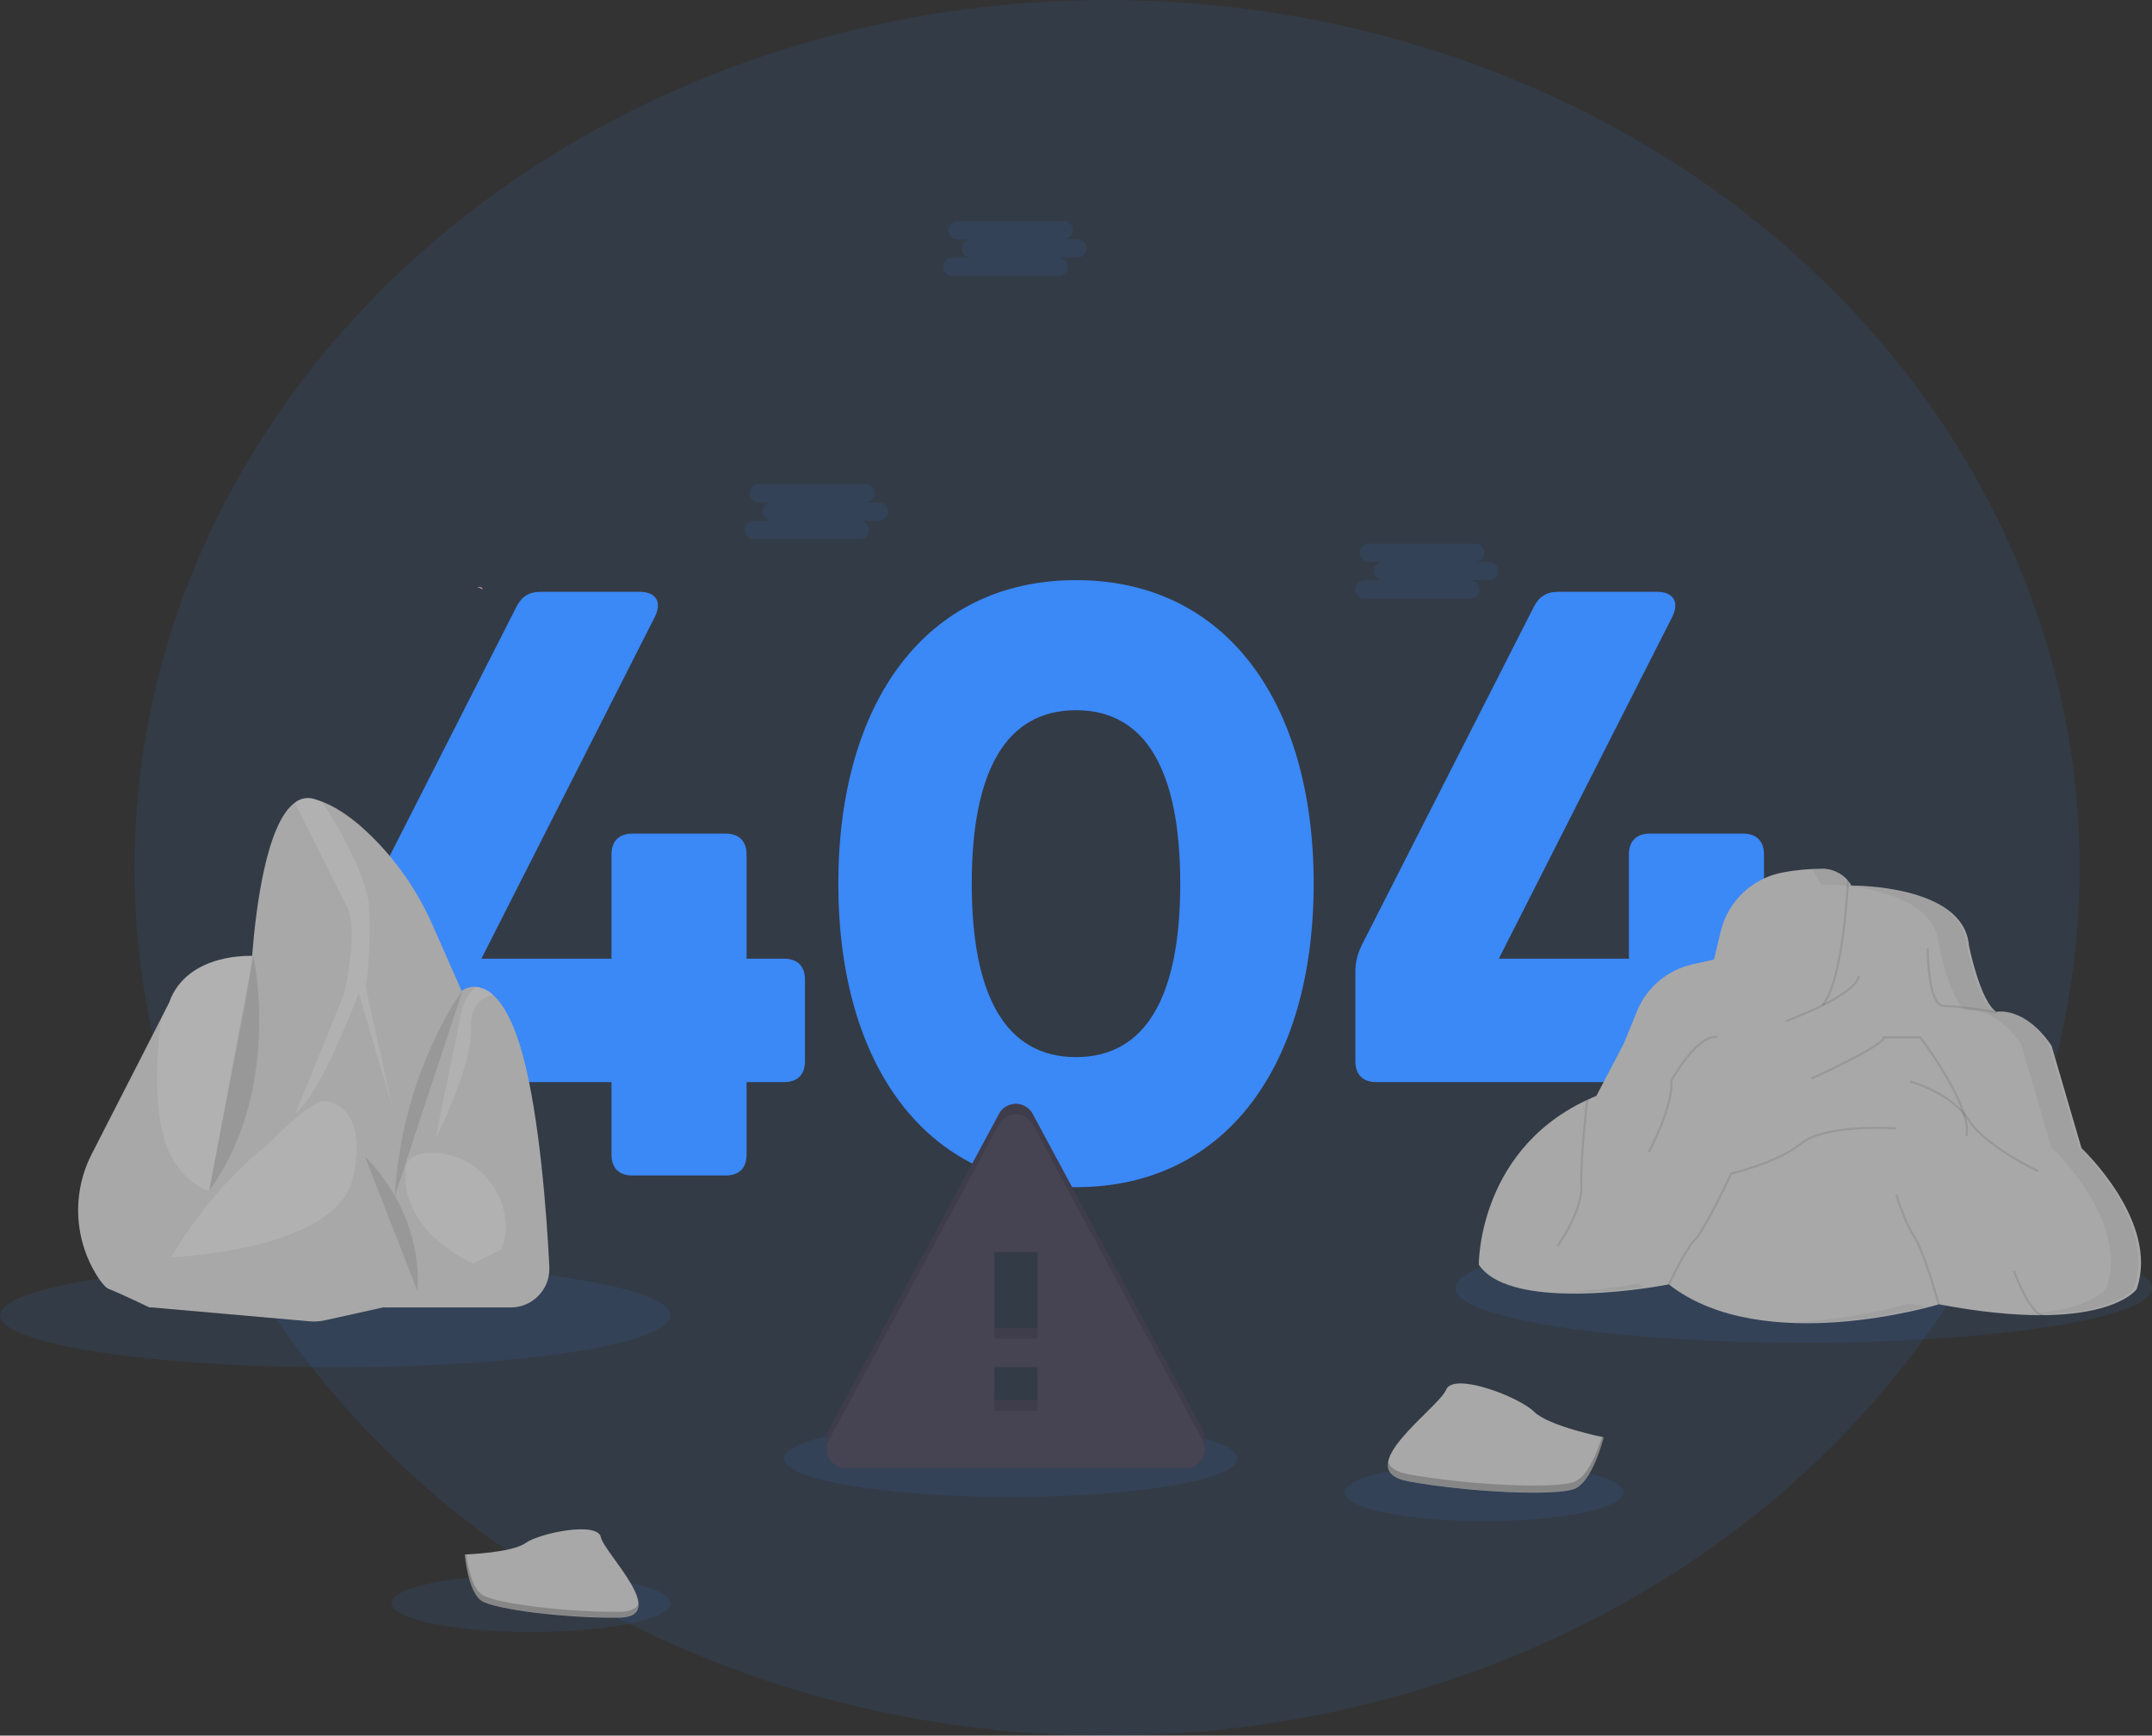 <?xml version="1.0" encoding="utf-8"?>
<!-- Generator: Adobe Illustrator 19.0.0, SVG Export Plug-In . SVG Version: 6.00 Build 0)  -->
<svg version="1.1" id="_x36_b5bbc3a-7ba8-40c4-8b79-fdc85beb38a1"
	 xmlns="http://www.w3.org/2000/svg" xmlns:xlink="http://www.w3.org/1999/xlink" x="0px" y="0px" viewBox="218 4.3 1032.2 832.6"
	 style="enable-background:new 218 4.3 1032.2 832.6;" xml:space="preserve">
<rect x="218" y="4.3" width="1032.2" height="832.6" fill="#333333" stroke="none"/>
<title>warning</title>
<ellipse style="opacity:0.1;fill:#3B88F7;enable-background:new    ;" cx="749" cy="420.6" rx="466.5" ry="416.3"/>
<ellipse style="opacity:0.1;fill:#3B88F7;enable-background:new    ;" cx="378.8" cy="635.3" rx="160.8" ry="24.9"/>
<ellipse style="opacity:0.1;fill:#3B88F7;enable-background:new    ;" cx="472.7" cy="773.4" rx="66.9" ry="13.8"/>
<ellipse style="opacity:0.1;fill:#3B88F7;enable-background:new    ;" cx="929.8" cy="720.2" rx="66.9" ry="13.8"/>
<ellipse style="opacity:0.1;fill:#3B88F7;enable-background:new    ;" cx="702.8" cy="704" rx="108.8" ry="18.4"/>
<ellipse style="opacity:0.1;fill:#3B88F7;enable-background:new    ;" cx="1083.2" cy="622.2" rx="167.1" ry="26.2"/>
<path style="fill:#A8A8A8;" d="M262,557.9c-9.7,18.9-8.5,41.5,3.1,59.3c1.9,2.8,3.6,4.8,5,5.4c6.6,2.6,19.8,9,19.8,9l31.8-12.5
	c0,0,5.2-27.3,10-50.7l0,0c3.3-16,6.5-30.2,7.9-32.7c3.3-6.1,0-72.8,0-72.8s-31.8-2.1-40.5,22.4l-3.8,7.5L262,557.9z"/>
<path style="opacity:0.1;fill:#FFFFFF;enable-background:new    ;" d="M304.2,565.3c19.3,22.1,27.5,3,27.5,3l0,0l0,0
	c3.3-16,6.5-30.2,7.9-32.7c3.3-6.1,0-72.8,0-72.8s-31.8-2.1-40.5,22.4l-3.8,7.5C292.7,512.3,290.3,549.3,304.2,565.3z"/>
<g>
	<path style="fill:#3B88F7;" d="M604.1,474.2v39.2c0,6.4-3.6,10-10,10h-18v34.8c0,6.4-3.6,10-10,10h-44.8c-6.4,0-10-3.6-10-10v-34.8
		H390.1c-6.4,0-10-3.6-10-10v-42.8c0-4.4,0.8-8,2.8-12.4l82.8-162.8c2.4-4.8,6-7.2,11.6-7.2h47.6c7.6,0,10.8,4.8,7.2,12l-83.2,164
		h62.4v-50c0-6.4,3.6-10,10-10h44.8c6.4,0,10,3.6,10,10v50h18C600.5,464.2,604.1,467.8,604.1,474.2z"/>
	<path style="fill:#3B88F7;" d="M620.1,428.2c0-86.4,41.6-145.6,114-145.6c72.4,0,114,59.2,114,145.6c0,86.4-41.6,145.6-114,145.6
		C661.7,573.7,620.1,514.6,620.1,428.2z M784.1,428.2c0-54-16.4-83.2-50-83.2s-50,29.2-50,83.2s16.4,83.2,50,83.2
		S784.1,482.2,784.1,428.2z"/>
	<path style="fill:#3B88F7;" d="M1092.1,474.2v39.2c0,6.4-3.6,10-10,10h-18v34.8c0,6.4-3.6,10-10,10h-44.8c-6.4,0-10-3.6-10-10
		v-34.8H878.1c-6.4,0-10-3.6-10-10v-42.8c0-4.4,0.8-8,2.8-12.4l82.8-162.8c2.4-4.8,6-7.2,11.6-7.2h47.6c7.6,0,10.8,4.8,7.2,12
		l-83.2,164h62.4v-50c0-6.4,3.6-10,10-10h44.8c6.4,0,10,3.6,10,10v50h18C1088.5,464.2,1092.1,467.8,1092.1,474.2z"/>
</g>
<path style="fill:#A8A8A8;" d="M308.4,627l112.2-13l20-131.7l-15.1-34.2c-6.4-14.6-15.2-27.9-26.2-39.5c-7.6-8-16.8-15.8-26.5-19.6
	c-1.3-0.5-2.7-1-4-1.4c-3.2-1-6.7-0.4-9.3,1.7c-13.8,9.8-18.8,51.5-20.4,71.6c-0.7,8.2-1.8,16.5-3.3,24.6L308.4,627z"/>
<path style="opacity:0.1;fill:#FFFFFF;enable-background:new    ;" d="M383.1,480.9l-23.4,57.5c12.2-9,30.4-57.7,30.4-57.7
	l16.3,55.6l-13-58.6c1.9-12.7,2.4-25.6,1.6-38.5c-1-14.7-14.8-38.3-22.3-50.2c-1.3-0.5-2.7-1-4-1.4c-3.2-1-6.7-0.4-9.3,1.7
	c5.9,11.8,20.6,41.4,25.1,50.2C390.1,450.5,383.1,480.9,383.1,480.9z"/>
<path style="fill:#A8A8A8;" d="M402.2,631.5H463c10.2,0,18.5-8.3,18.5-18.5c0-0.3,0-0.6,0-0.9c-1.3-26.1-4.8-72.6-12.9-102.2
	c-4.4-15.9-9.5-24.3-14.2-28.4c-2.2-2.1-5-3.4-8-3.8c-2.3-0.2-4.6,0.4-6.5,1.6c-11.3,10.8-24.5,67.8-24.5,67.8L402.2,631.5z"/>
<path style="opacity:0.1;fill:#FFFFFF;enable-background:new    ;" d="M458.4,580.9c2.5,6.9,3.5,15,0,22.8l-13.6,6.7
	c0,0-36.5-15.5-32-47.1c0,0,1.2-6.5,13.8-6C441,557.9,453.5,567.3,458.4,580.9z"/>
<path style="opacity:0.1;fill:#FFFFFF;enable-background:new    ;" d="M443.9,497.6c-0.4-11.1,5.6-15,10.6-16.2
	c-2.2-2.1-5-3.4-8-3.8c-3.5,2.9-5.9,6.8-7,11.2l-12.7,62C426.7,550.9,444.6,516.3,443.9,497.6z"/>
<path style="fill:#A8A8A8;" d="M386.2,546.6l30.1,41.2l5.2,34l-19.4,9.6l-27.9,6.2c-2.7,0.6-5.5,0.8-8.2,0.5l-76.2-6.7l10.4-24
	l35.8-50.3L386.2,546.6z"/>
<path style="opacity:0.1;fill:#FFFFFF;enable-background:new    ;" d="M374.5,532.5c0,0,20.6,1.4,12.8,36.7
	c-7.7,35.3-87.2,38.2-87.2,38.2s16.9-29.9,42.9-51.3c2.9-2.4,5.7-4.9,8.4-7.6C357.4,542.5,368.8,532,374.5,532.5z"/>
<path style="opacity:0.1;enable-background:new    ;" d="M393,559.1c0,0,27.9,25.4,25.2,64.4"/>
<path style="opacity:0.1;enable-background:new    ;" d="M439.9,479.3c0,0-29.2,38.9-32.5,98.7"/>
<path style="opacity:0.1;enable-background:new    ;" d="M339.5,462.8c0,0,14.2,64.3-21.2,112.7"/>
<path style="fill:#464353;" d="M623.7,703.6h163.1c5,0,9.1-4.1,9.1-9.2c0-1.5-0.4-3-1.1-4.3l-81.5-151.5c-2.4-4.4-7.9-6.1-12.4-3.7
	c-1.6,0.8-2.9,2.1-3.7,3.7l-81.6,151.5c-2.4,4.4-0.7,10,3.7,12.4C620.7,703.3,622.2,703.6,623.7,703.6z M715.7,676h-20.8v-20.8h20.8
	V676z M715.7,641.4h-20.8v-41.5h20.8V641.4z"/>
<path style="opacity:0.1;enable-background:new    ;" d="M623.7,703.6h163.1c5,0,9.1-4.1,9.1-9.2c0-1.5-0.4-3-1.1-4.3l-81.5-151.5
	c-2.4-4.4-7.9-6.1-12.4-3.7c-1.6,0.8-2.9,2.1-3.7,3.7l-81.6,151.5c-2.4,4.4-0.7,10,3.7,12.4C620.7,703.3,622.2,703.6,623.7,703.6z
	 M715.7,676h-20.8v-20.8h20.8V676z M715.7,641.4h-20.8v-41.5h20.8V641.4z"/>
<path style="fill:#464353;" d="M623.7,708.6h163.1c5,0,9.1-4.1,9.1-9.2c0-1.5-0.4-3-1.1-4.3l-81.5-151.5c-2.4-4.4-7.9-6.1-12.4-3.7
	c-1.6,0.8-2.9,2.1-3.7,3.7l-81.6,151.5c-2.4,4.4-0.7,10,3.7,12.4C620.7,708.3,622.2,708.6,623.7,708.6z M715.7,681h-20.8v-20.8h20.8
	V681z M715.7,646.4h-20.8v-41.5h20.8V646.4z"/>
<path style="fill:#FBBEBE;" d="M449.7,286.9c-0.9-0.3-1.9-0.6-2.8-0.9l1.9,0.1C449.1,286.4,449.4,286.6,449.7,286.9z"/>
<path style="opacity:0.1;enable-background:new    ;" d="M481.9,322.5C482.3,322.5,482.2,322.5,481.9,322.5
	C481.7,322.7,481.4,322.7,481.9,322.5z"/>
<path style="fill:#444176;" d="M1002.2,550.4c0,0-17.1,22.5-31.3,22.7c-14.2,0.2-22.5,9.5-15.8,15.3c6.7,5.8,80.1-3.3,80.1-3.3
	s0.7-27.6-5.7-31.7C1023.2,549.3,1002.2,550.4,1002.2,550.4z"/>
<path style="fill:#444176;" d="M1185.8,577.4c0,0,2.6,17.8-5.5,29.9s14.6,16.8,14.6,16.8s16.5,4.6,17.7-11.7
	c1.2-16.3,0.8-28.7-0.7-30s-2.8-10.5-2.8-10.5L1185.8,577.4z"/>
<path style="fill:#A8A8A8;" d="M927.3,611c0,0-0.6-57.6,56.4-81l13.2-25.2l6.3-15.5c4.7-11.4,14.6-19.7,26.6-22.4l10.3-2.3l3.2-13.4
	c3.5-14.6,15.3-25.8,30-28.4c6.2-1.2,12.6-1.7,18.9-1.8c5.7,0.1,11,3.2,13.8,8.1l0,0c0,0,54-0.6,56.4,28.8c0,0,5.4,27,13.2,31.8
	c0,0,13.2-3,26.4,16.2l14.4,49.2c0,0,37.8,35.4,26.4,67.7c0,0-15.6,22.2-94.8,7.2c0,0-84.6,25.8-129.6-9.6
	C1018.4,620.6,943.5,635,927.3,611z"/>
<path style="opacity:0.1;fill:none;stroke:#000000;stroke-miterlimit:10;enable-background:new    ;" d="M965.1,602
	c0,0,12-16.8,11.4-28.8c-0.6-12,2.8-41.2,2.8-41.2"/>
<path style="opacity:0.1;fill:none;stroke:#000000;stroke-miterlimit:10;enable-background:new    ;" d="M1008.8,557
	c0,0,12-22.2,10.8-34.2c0,0,12.6-22.8,22.2-21"/>
<path style="opacity:0.1;fill:none;stroke:#000000;stroke-miterlimit:10;enable-background:new    ;" d="M1074.8,494.1
	c0,0,33-12,34.8-21.6"/>
<path style="opacity:0.1;fill:none;stroke:#000000;stroke-miterlimit:10;enable-background:new    ;" d="M1086.8,521.7
	c0,0,34.8-15.6,34.8-19.8h17.4c0,0,25.2,33,22.2,47.4"/>
<path style="opacity:0.1;fill:none;stroke:#000000;stroke-miterlimit:10;enable-background:new    ;" d="M1127.6,545.6
	c0,0-33.6-2.4-45.6,7.2c-12,9.6-33.6,14.4-33.6,14.4s-12.6,27-17.4,31.8c-4.8,4.8-12.6,21.6-12.6,21.6"/>
<path style="opacity:0.1;fill:none;stroke:#000000;stroke-miterlimit:10;enable-background:new    ;" d="M1127.6,577.4
	c0,0,3.6,12.6,8.4,19.8c4.8,7.2,12,33,12,33"/>
<path style="opacity:0.1;fill:none;stroke:#000000;stroke-miterlimit:10;enable-background:new    ;" d="M1184,614
	c0,0,7.6,21.2,14.3,21.4"/>
<path style="opacity:0.1;fill:none;stroke:#000000;stroke-miterlimit:10;enable-background:new    ;" d="M1134.1,523.1
	c0,0,19.8,5.3,28,18.3c8.3,13,33.5,24.7,33.5,24.7"/>
<path style="opacity:0.1;fill:none;stroke:#000000;stroke-miterlimit:10;enable-background:new    ;" d="M1142.6,459.3
	c0,0,0,27.6,7.8,27.6s25.2,3,25.2,3"/>
<path style="opacity:0.1;fill:none;stroke:#000000;stroke-miterlimit:10;enable-background:new    ;" d="M1104.4,426.5
	c0,0-2,47.7-12.2,60"/>
<g style="opacity:5.000000e-002;">
	<path d="M1215.2,554.6l-14.4-49.2c-13.2-19.2-26.4-16.2-26.4-16.2c-7.8-4.8-13.2-31.8-13.2-31.8c-2.4-29.4-56.4-28.8-56.4-28.8l0,0
		c-2.9-4.9-8.1-8-13.9-8.1c-2.5,0-5.2,0.1-7.8,0.3c1.5,0.1,2.9,0.4,4.2,0.6l4.2,7.2c0,0,54-0.6,56.4,28.8c0,0,5.4,27,13.2,31.8
		c0,0,13.2-3,26.4,16.2l14.4,49.2c0,0,37.8,35.4,26.4,67.7c0,0-7.7,10.9-39.7,12.3c43.2,1.6,52.9-12.3,52.9-12.3
		C1252.9,590,1215.2,554.6,1215.2,554.6z"/>
	<path d="M1004,620c-12.7,2.3-25.5,3.7-38.4,4.2c15,0.6,30.7-1.1,40.7-2.4C1005.6,621.2,1004.8,620.6,1004,620z"/>
	<path d="M1133.6,629.6c-18.5,5.2-37.5,8.2-56.6,9c27.6,1,53.8-4.8,64.6-7.5C1139,630.6,1136.3,630.1,1133.6,629.6z"/>
</g>
<path style="fill:#A8A8A8;" d="M440.9,750c0,0,22.4-0.7,29.2-5.5s34.5-10.5,36.1-2.8s33.7,38.3,8.4,38.6s-58.8-3.9-65.5-8
	S440.9,750,440.9,750z"/>
<path style="opacity:0.2;enable-background:new    ;" d="M515,777.5c-25.3,0.2-58.8-3.9-65.5-8c-5.1-3.1-7.2-14.3-7.9-19.5h-0.8
	c0,0,1.4,18.1,8.2,22.2s40.2,8.3,65.5,8c7.3-0.1,9.8-2.7,9.7-6.5C523.2,776,520.4,777.5,515,777.5z"/>
<path style="fill:#A8A8A8;" d="M987.2,693.8c0,0-26.4-5.3-33.4-12.3s-38.7-19.3-42.2-10.5s-47.5,38.7-17.6,44s70.4,7,79.2,3.5
	S987.2,693.8,987.2,693.8z"/>
<path style="opacity:0.2;enable-background:new    ;" d="M894,711.6c29.9,5.3,70.4,7,79.2,3.5c6.7-2.7,11.3-15.5,13.2-21.5l0.9,0.2
	c0,0-5.3,21.1-14.1,24.6s-49.3,1.8-79.2-3.5c-8.6-1.5-11.1-5.1-10.2-9.6C884.5,708.2,887.5,710.5,894,711.6z"/>
<path style="opacity:0.1;fill:#3B88F7;enable-background:new    ;" d="M734.5,119.1h-6.3c2.4,0,4.4-2,4.4-4.4c0-2.4-2-4.4-4.4-4.4
	h-50.9c-2.4,0-4.4,2-4.4,4.4c0,2.4,2,4.4,4.4,4.4l0,0h6.3c-2.4,0.1-4.3,2.2-4.2,4.6c0.1,2.3,1.9,4.1,4.2,4.2h-8.8
	c-2.4,0-4.4,2-4.4,4.4c0,2.4,2,4.4,4.4,4.4h50.9c2.4,0,4.4-2,4.4-4.4c0-2.4-2-4.4-4.4-4.4h8.8c2.4,0.1,4.5-1.8,4.6-4.2
	c0.1-2.4-1.8-4.5-4.2-4.6C734.8,119.1,734.6,119.1,734.5,119.1z"/>
<path style="opacity:0.1;fill:#3B88F7;enable-background:new    ;" d="M932.1,273.9h-6.3c2.4-0.1,4.3-2.2,4.2-4.6
	c-0.1-2.3-1.9-4.1-4.2-4.2h-50.9c-2.4-0.1-4.5,1.8-4.6,4.2c-0.1,2.4,1.8,4.5,4.2,4.6c0.1,0,0.3,0,0.4,0h6.3
	c-2.4,0.1-4.3,2.2-4.2,4.6c0.1,2.3,1.9,4.1,4.2,4.2h-8.8c-2.4,0-4.4,2-4.4,4.4c0,2.4,2,4.4,4.4,4.4c0,0,0,0,0,0h50.9
	c2.4,0,4.4-2,4.4-4.4c0-2.4-2-4.4-4.4-4.4h8.8c2.4,0.1,4.5-1.8,4.6-4.2c0.1-2.4-1.8-4.5-4.2-4.6
	C932.4,273.9,932.3,273.9,932.1,273.9z"/>
<path style="opacity:0.1;fill:#3B88F7;enable-background:new    ;" d="M639.3,245.3H633c2.4,0.1,4.5-1.8,4.6-4.2
	c0.1-2.4-1.8-4.5-4.2-4.6c-0.1,0-0.3,0-0.4,0h-50.9c-2.4-0.1-4.5,1.8-4.6,4.2c-0.1,2.4,1.8,4.5,4.2,4.6c0.1,0,0.3,0,0.4,0h6.3
	c-2.4-0.1-4.5,1.8-4.6,4.2c-0.1,2.4,1.8,4.5,4.2,4.6c0.1,0,0.3,0,0.4,0h-8.8c-2.4,0-4.4,2-4.4,4.4c0,2.4,2,4.4,4.4,4.4h50.9
	c2.4,0,4.4-2,4.4-4.4c0-2.4-2-4.4-4.4-4.4h8.8c2.4,0.1,4.5-1.8,4.6-4.2c0.1-2.4-1.8-4.5-4.2-4.6
	C639.5,245.3,639.4,245.3,639.3,245.3L639.3,245.3z"/>
</svg>
